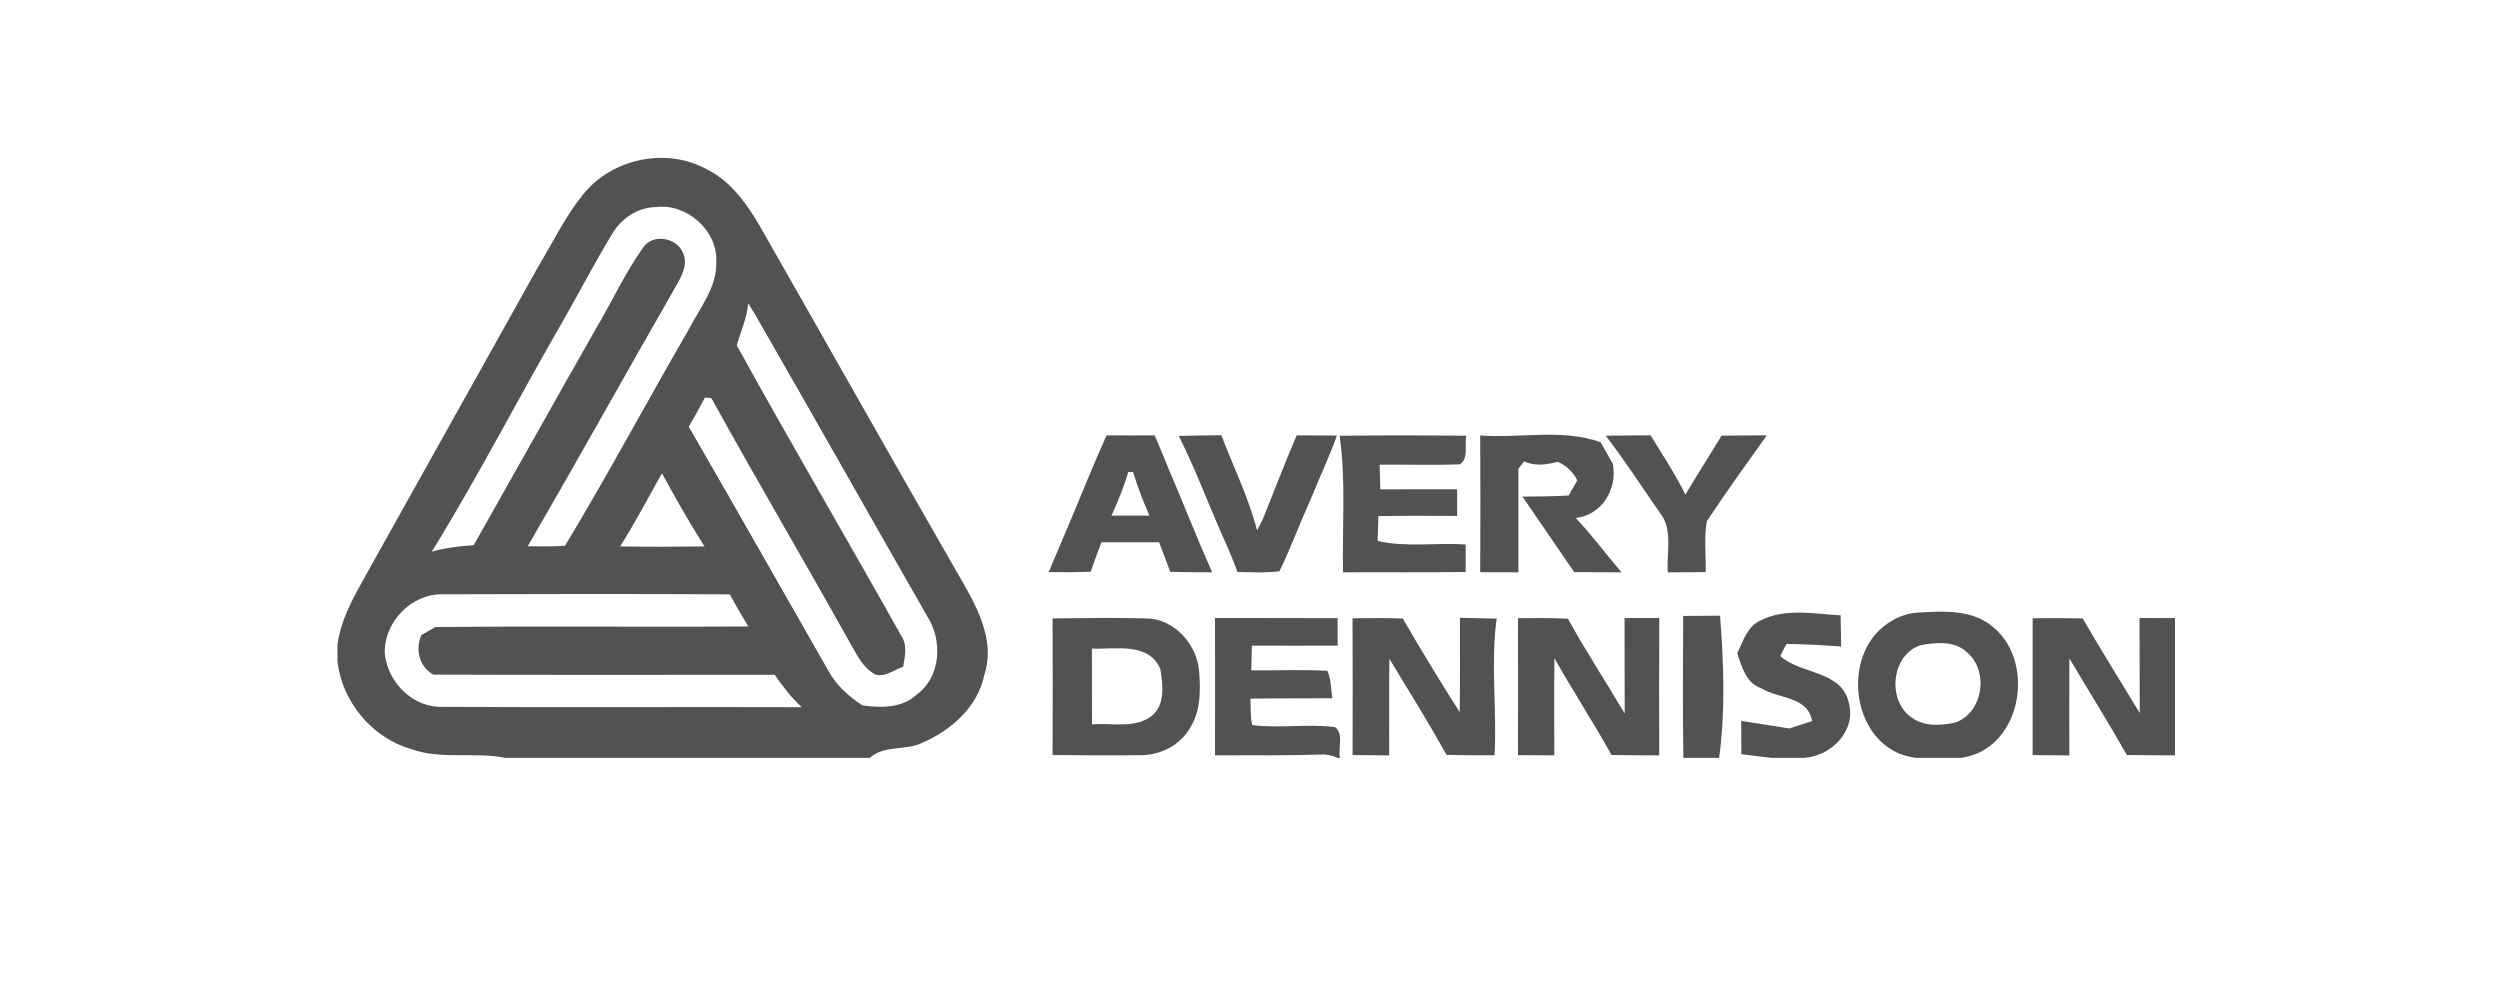 <svg width="200" height="80" viewBox="0 0 200 80" fill="none" xmlns="http://www.w3.org/2000/svg">
<path d="M46.662 15.534C48.892 12.766 53.076 11.804 56.266 13.404C58.29 14.297 59.657 16.158 60.745 18.013C66.096 27.384 71.383 36.788 76.768 46.144C78.13 48.486 79.669 51.225 78.738 54.013C78.218 56.575 76.067 58.435 73.764 59.432C72.431 60.075 70.755 59.574 69.584 60.63H40.444C37.964 60.129 35.328 60.797 32.912 59.932C29.776 59.044 27.37 56.153 26.998 52.918V51.559C27.248 49.708 28.135 48.039 29.032 46.434C33.726 38.065 38.381 29.671 43.075 21.302C44.241 19.363 45.231 17.301 46.662 15.534ZM48.931 18.784C47.632 20.929 46.466 23.148 45.236 25.332C41.615 31.566 38.327 38.001 34.544 44.132C35.637 43.822 36.764 43.69 37.896 43.616C40.419 39.11 42.982 34.624 45.501 30.118C46.241 28.856 46.941 27.575 47.666 26.304C48.941 24.164 49.984 21.871 51.425 19.839C52.238 18.573 54.326 19.044 54.718 20.423C54.987 21.307 54.492 22.151 54.076 22.892C50.102 29.818 46.226 36.798 42.213 43.7C43.207 43.7 44.207 43.739 45.202 43.66C48.622 37.996 51.743 32.145 55.066 26.417C55.967 24.654 57.388 22.981 57.305 20.89C57.393 18.401 54.894 16.236 52.444 16.57C50.974 16.595 49.641 17.522 48.931 18.784ZM59.853 24.257C59.76 25.435 59.26 26.51 58.941 27.629C63.239 35.429 67.762 43.116 72.113 50.886C72.618 51.627 72.382 52.521 72.255 53.34C71.535 53.576 70.849 54.185 70.045 53.969C69.036 53.453 68.555 52.378 68.011 51.446C64.351 44.888 60.534 38.418 56.908 31.846C56.781 31.836 56.526 31.816 56.394 31.806C55.982 32.592 55.551 33.372 55.1 34.138C58.863 40.632 62.553 47.175 66.287 53.689C66.914 54.847 67.913 55.721 69.001 56.433C70.496 56.639 72.172 56.658 73.348 55.554C75.293 54.131 75.42 51.2 74.166 49.281C69.579 41.265 65.042 33.215 60.436 25.209C60.289 24.969 59.995 24.492 59.853 24.257ZM49.612 43.71C51.861 43.749 54.115 43.744 56.364 43.715C55.144 41.81 54.037 39.837 52.954 37.859C51.856 39.817 50.817 41.81 49.612 43.71ZM30.781 52.265C31.006 54.607 33.059 56.663 35.475 56.546C45.03 56.609 54.585 56.541 64.141 56.575C63.307 55.809 62.617 54.911 61.98 53.983C52.87 53.983 43.761 54.003 34.657 53.969C33.52 53.296 33.221 52.005 33.701 50.812C33.981 50.65 34.544 50.326 34.823 50.164C43.168 50.076 51.518 50.174 59.863 50.115C59.348 49.271 58.853 48.417 58.383 47.548C50.709 47.504 43.031 47.514 35.358 47.543C32.883 47.514 30.707 49.801 30.781 52.265Z" fill="#525253"/>
<path d="M88.528 34.825C89.807 34.835 91.086 34.84 92.37 34.83C92.762 35.743 93.154 36.661 93.521 37.584C94.692 40.308 95.765 43.072 96.971 45.781C95.854 45.786 94.736 45.781 93.619 45.747C93.335 44.956 93.031 44.171 92.727 43.381C91.194 43.381 89.655 43.381 88.116 43.381C87.817 44.166 87.519 44.947 87.254 45.742C86.137 45.781 85.015 45.786 83.893 45.771C85 43.194 86.078 40.603 87.151 38.011C87.597 36.946 88.048 35.88 88.528 34.825ZM90.267 37.756C89.91 38.953 89.444 40.112 88.915 41.246C89.924 41.251 90.944 41.251 91.958 41.251C91.453 40.117 91.003 38.953 90.645 37.761C90.547 37.761 90.361 37.756 90.267 37.756Z" fill="#525253"/>
<path d="M94.301 34.874C95.438 34.835 96.574 34.83 97.711 34.82C98.672 37.353 99.887 39.802 100.568 42.433C100.686 42.203 100.921 41.736 101.038 41.506C101.94 39.277 102.783 37.029 103.738 34.825C104.806 34.835 105.88 34.835 106.953 34.845C106.384 36.455 105.649 37.996 105.007 39.577C104.517 40.71 104.018 41.839 103.557 42.983C103.155 43.891 102.807 44.819 102.352 45.702C101.239 45.85 100.117 45.771 99.005 45.761C98.534 44.5 97.99 43.273 97.442 42.045C96.413 39.645 95.477 37.206 94.301 34.874Z" fill="#525253"/>
<path d="M107.17 34.864C110.546 34.815 113.927 34.825 117.308 34.86C117.127 35.586 117.538 36.681 116.779 37.147C114.643 37.23 112.506 37.152 110.37 37.176C110.389 37.834 110.409 38.492 110.428 39.15C112.477 39.135 114.52 39.14 116.568 39.14C116.568 39.675 116.568 40.74 116.568 41.275C114.471 41.265 112.369 41.251 110.267 41.29C110.252 41.953 110.237 42.615 110.213 43.278C112.521 43.808 114.912 43.391 117.254 43.562C117.254 44.107 117.254 45.207 117.254 45.757C113.981 45.811 110.713 45.767 107.444 45.786C107.366 42.144 107.684 38.482 107.17 34.864Z" fill="#525253"/>
<path d="M118.416 34.835C121.616 35.08 124.977 34.275 128.054 35.38C128.378 35.959 128.701 36.533 129.025 37.112C129.412 39.11 128.162 41.211 126.055 41.437C127.368 42.811 128.486 44.352 129.73 45.786C128.461 45.781 127.197 45.781 125.933 45.766C124.556 43.754 123.179 41.741 121.797 39.729C123.027 39.714 124.262 39.714 125.492 39.64C125.717 39.233 125.947 38.83 126.183 38.428C125.84 37.755 125.31 37.25 124.624 36.945C123.737 37.181 122.792 37.313 121.929 36.911C121.817 37.058 121.586 37.353 121.469 37.495C121.464 40.259 121.469 43.022 121.469 45.786C120.454 45.781 119.435 45.781 118.416 45.776C118.431 42.129 118.441 38.482 118.416 34.835Z" fill="#525253"/>
<path d="M128.453 34.855C129.649 34.835 130.849 34.835 132.045 34.825C133.005 36.391 134.02 37.922 134.833 39.567C135.774 37.981 136.773 36.43 137.729 34.85C138.929 34.835 140.135 34.835 141.34 34.83C139.718 37.103 138.082 39.376 136.543 41.702C136.313 43.042 136.484 44.417 136.455 45.771C135.441 45.776 134.436 45.786 133.427 45.791C133.299 44.206 133.868 42.399 132.804 41.039C131.359 38.978 129.997 36.847 128.453 34.855Z" fill="#525253"/>
<path d="M134.653 49.276C135.633 49.266 136.618 49.261 137.603 49.252C137.897 53.026 138.044 56.87 137.53 60.63H134.668C134.609 56.845 134.639 53.06 134.653 49.276Z" fill="#525253"/>
<path d="M97.201 49.438C100.47 49.453 103.743 49.433 107.011 49.453C107.011 50.189 107.011 50.92 107.011 51.652C104.723 51.657 102.434 51.661 100.146 51.652C100.136 52.147 100.117 53.134 100.107 53.625C102.131 53.654 104.159 53.551 106.183 53.664C106.511 54.342 106.462 55.122 106.59 55.853C104.404 55.883 102.219 55.853 100.033 55.893C100.073 56.595 100.019 57.311 100.176 58.003C102.371 58.293 104.615 57.881 106.81 58.175C107.53 58.715 107.011 59.849 107.202 60.63H107.001C106.555 60.423 106.09 60.335 105.605 60.364C102.802 60.458 100.004 60.409 97.201 60.428C97.206 56.766 97.211 53.1 97.201 49.438Z" fill="#525253"/>
<path d="M129.964 49.443C130.89 49.443 131.816 49.443 132.742 49.438C132.722 53.105 132.737 56.766 132.737 60.428C131.463 60.423 130.189 60.423 128.92 60.399C127.465 57.782 125.833 55.269 124.353 52.663C124.324 55.25 124.343 57.841 124.343 60.428C123.373 60.423 122.408 60.418 121.438 60.413C121.442 56.761 121.447 53.105 121.438 49.453C122.77 49.438 124.103 49.428 125.436 49.497C126.857 52.079 128.469 54.548 129.978 57.076C129.959 54.533 129.973 51.985 129.964 49.443Z" fill="#525253"/>
<path d="M140.841 49.634C142.825 48.628 145.123 49.109 147.25 49.227C147.26 50.056 147.274 50.891 147.294 51.721C145.834 51.608 144.378 51.534 142.918 51.514C142.742 51.833 142.58 52.157 142.423 52.486C144.05 53.954 147.318 53.64 147.892 56.178C148.534 58.47 146.505 60.482 144.32 60.63H141.713C140.909 60.536 140.106 60.438 139.307 60.33C139.297 59.442 139.297 58.553 139.297 57.665C140.576 57.891 141.865 58.057 143.144 58.278C143.751 58.077 144.359 57.881 144.966 57.684C144.643 55.701 142.266 55.912 140.89 55.058C139.679 54.646 139.351 53.345 138.979 52.27C139.439 51.303 139.782 50.115 140.841 49.634Z" fill="#525253"/>
<path d="M149.987 50.798C150.845 49.791 152.089 49.089 153.422 49.011C155.48 48.878 157.822 48.741 159.488 50.194C162.943 53.1 161.664 60.006 156.867 60.63H153.295C148.747 60.129 147.312 54.008 149.987 50.798ZM153.618 51.627C151.246 52.427 150.947 56.177 153.025 57.464C154.005 58.136 155.294 58.043 156.406 57.807C158.655 57.036 159.131 53.708 157.381 52.202C156.396 51.244 154.858 51.382 153.618 51.627Z" fill="#525253"/>
<path d="M171.162 49.438C172.108 49.443 173.053 49.443 173.999 49.448V60.428C172.715 60.423 171.431 60.423 170.148 60.399C168.668 57.792 167.08 55.25 165.551 52.673C165.537 55.26 165.546 57.846 165.546 60.433C164.566 60.423 163.586 60.418 162.611 60.409C162.616 56.757 162.616 53.105 162.611 49.458C163.944 49.443 165.277 49.443 166.615 49.472C168.09 52.02 169.648 54.518 171.177 57.036C171.167 54.504 171.177 51.971 171.162 49.438Z" fill="#525253"/>
<path d="M84.207 49.472C86.682 49.443 89.166 49.404 91.645 49.472C93.889 49.458 95.752 51.514 95.928 53.679C96.05 55.196 96.065 56.85 95.232 58.185C94.448 59.609 92.802 60.443 91.204 60.414C88.872 60.443 86.54 60.423 84.207 60.404C84.217 56.757 84.222 53.115 84.207 49.472ZM87.353 51.887C87.353 53.905 87.353 55.927 87.358 57.95C88.945 57.807 90.807 58.332 92.16 57.252C93.243 56.354 93.022 54.744 92.826 53.512C91.88 51.343 89.225 51.966 87.353 51.887Z" fill="#525253"/>
<path d="M108.201 49.462C109.544 49.438 110.886 49.433 112.224 49.482C113.689 52.01 115.203 54.508 116.776 56.973C116.82 54.455 116.786 51.941 116.796 49.423C117.771 49.438 118.751 49.458 119.731 49.487C119.241 53.119 119.765 56.786 119.564 60.419C118.281 60.423 117.002 60.428 115.728 60.389C114.272 57.788 112.695 55.255 111.151 52.702C111.112 55.279 111.151 57.856 111.131 60.433C110.156 60.423 109.181 60.414 108.206 60.404C108.216 56.757 108.221 53.11 108.201 49.462Z" fill="#525253"/>
</svg>

